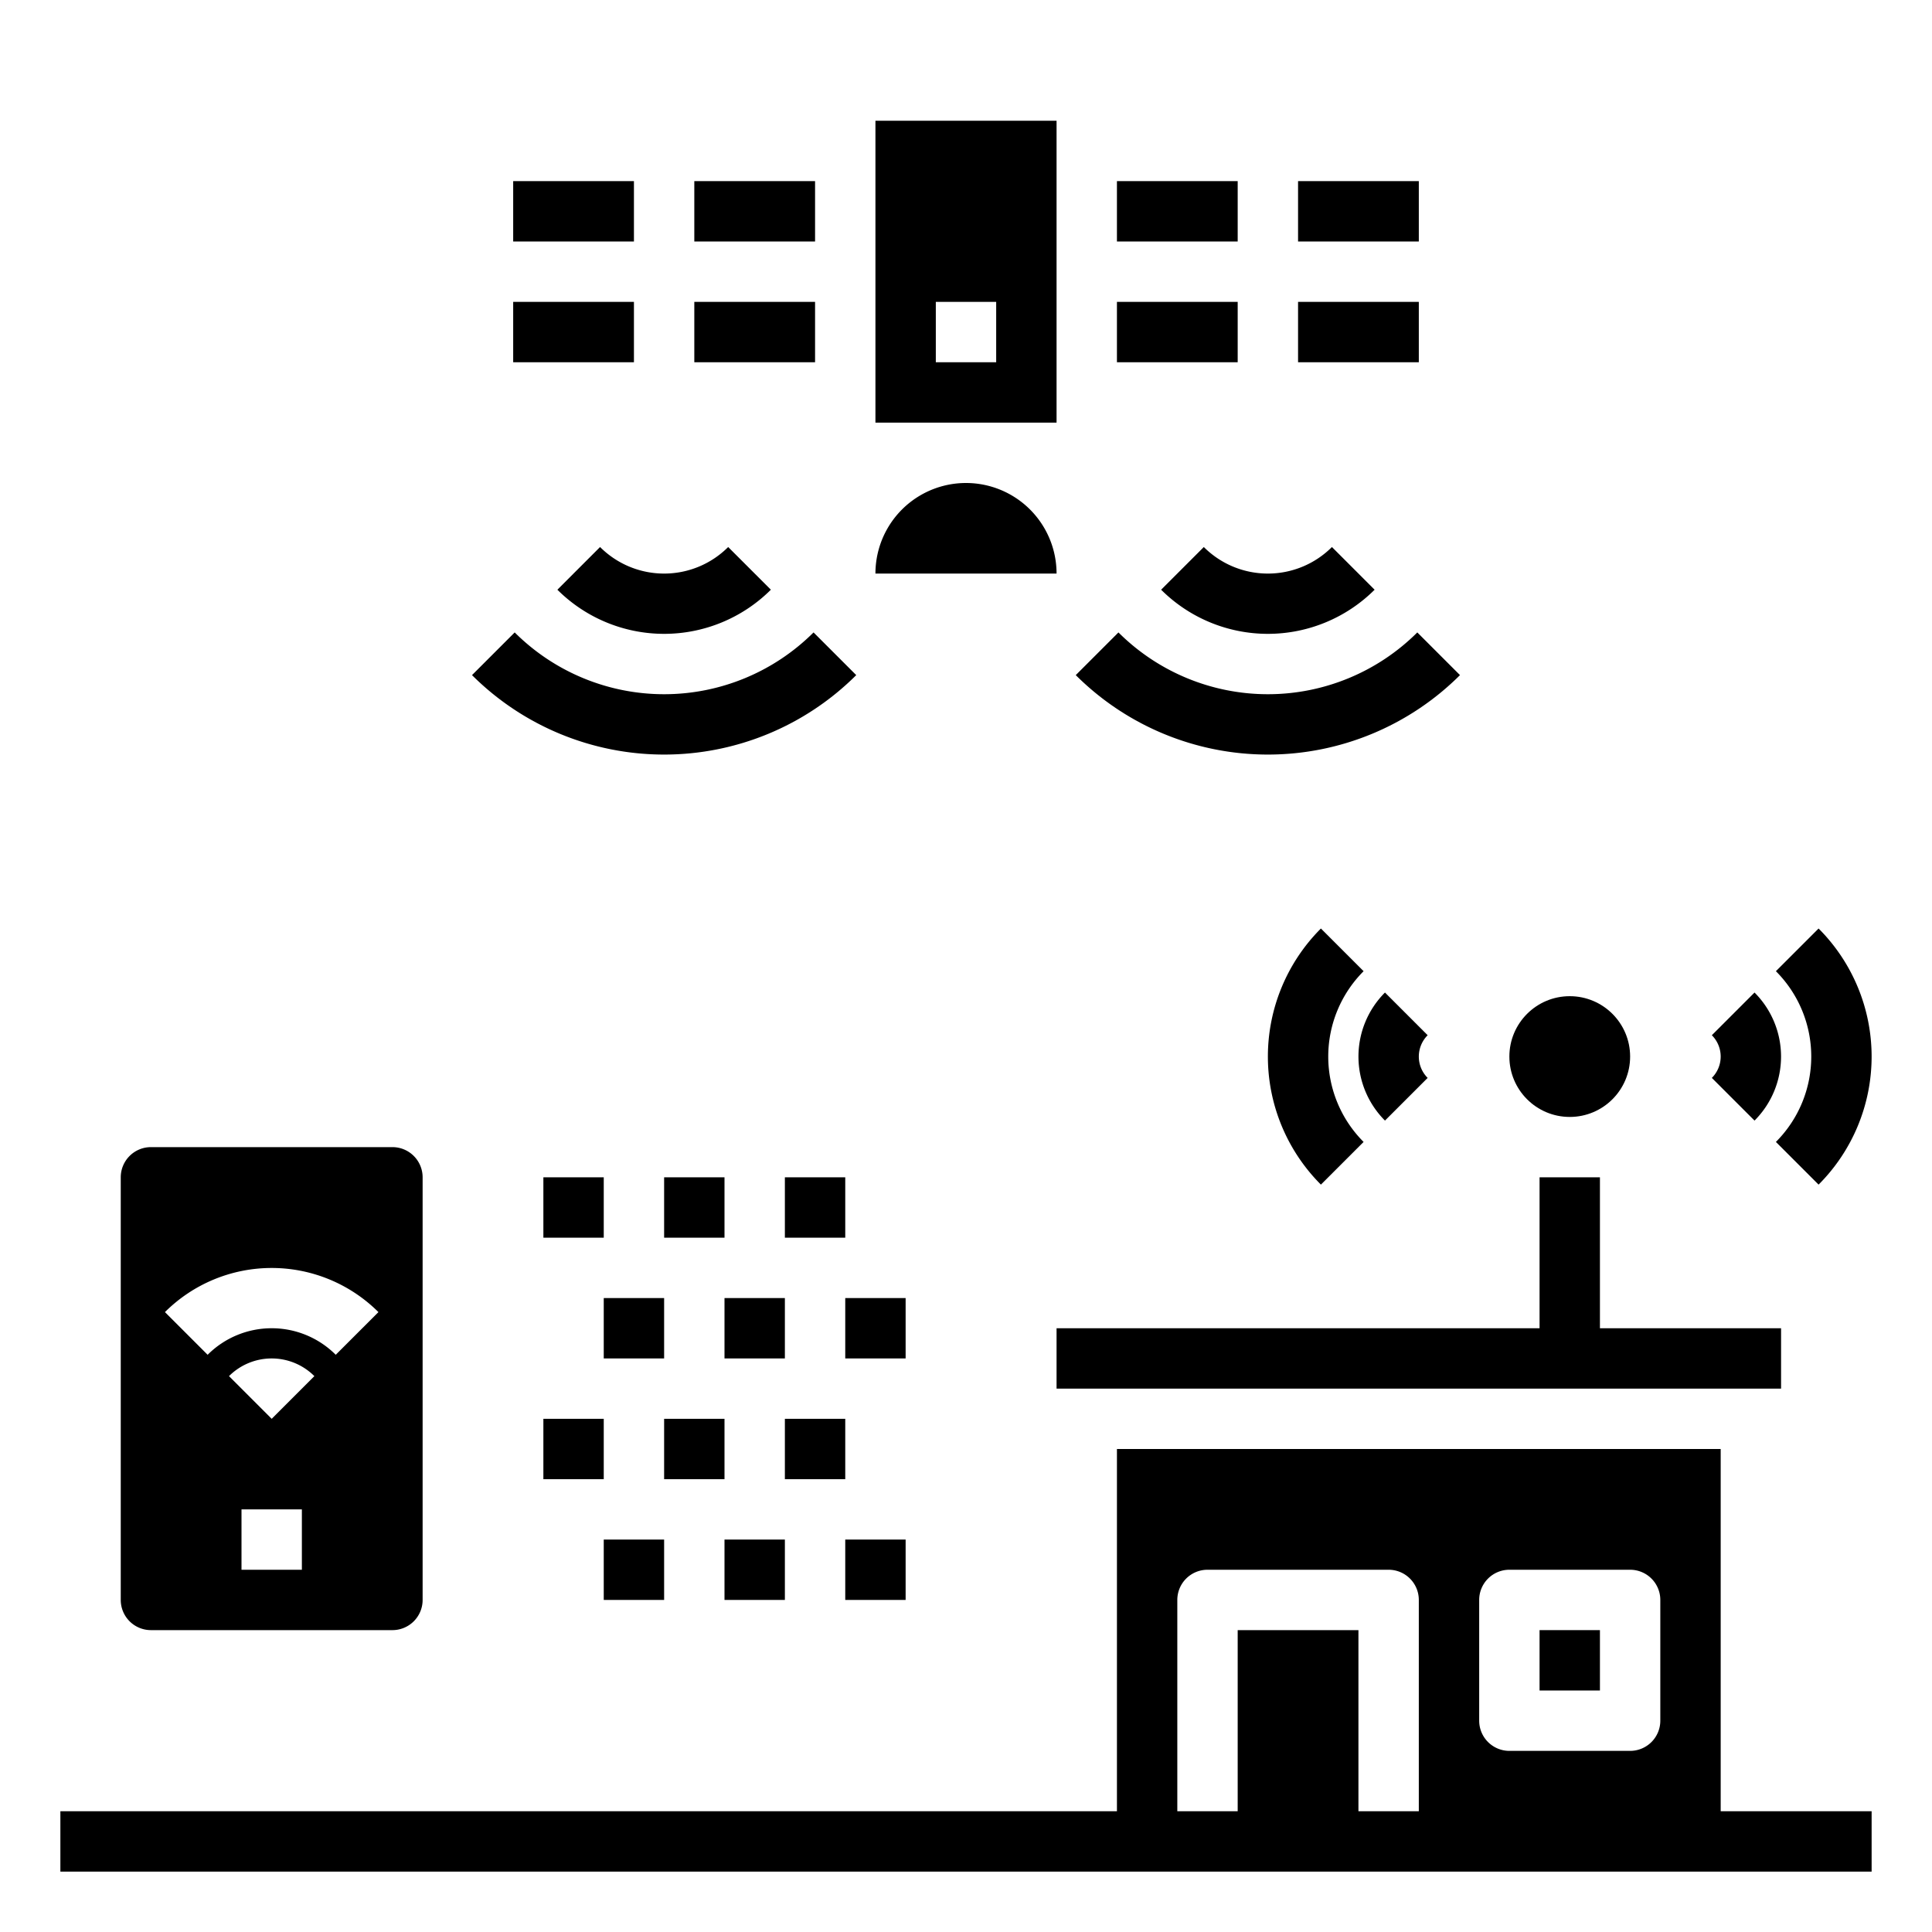 <svg xmlns="http://www.w3.org/2000/svg" viewBox="0 0 64 64" x="0px" y="0px"><g><circle cx="52" cy="35" r="2"></circle><path d="M29,19h6a3,3,0,0,0-6,0Z"></path><path d="M25.536,19.535l-1.414-1.414a3,3,0,0,1-4.244,0l-1.414,1.414a5.007,5.007,0,0,0,7.072,0Z"></path><path d="M15.636,22.364a9.01,9.01,0,0,0,12.728,0L26.95,20.95a7.009,7.009,0,0,1-9.9,0Z"></path><path d="M45.536,19.535l-1.414-1.414a3,3,0,0,1-4.244,0l-1.414,1.414a5.007,5.007,0,0,0,7.072,0Z"></path><path d="M46.95,20.95a7.009,7.009,0,0,1-9.9,0l-1.414,1.414a9.01,9.01,0,0,0,12.728,0Z"></path><rect x="37" y="6" width="4" height="2"></rect><rect x="43" y="6" width="4" height="2"></rect><rect x="43" y="10" width="4" height="2"></rect><rect x="37" y="10" width="4" height="2"></rect><rect x="23" y="6" width="4" height="2"></rect><rect x="17" y="10" width="4" height="2"></rect><rect x="23" y="10" width="4" height="2"></rect><path d="M35,14V4H29V14Zm-4-4h2v2H31Z"></path><rect x="17" y="6" width="4" height="2"></rect><path d="M45.879,32.879a3,3,0,0,0,0,4.242l1.414-1.414a1,1,0,0,1,0-1.414Z"></path><path d="M45.171,32.172l-1.414-1.414a6,6,0,0,0,0,8.484l1.414-1.414a4,4,0,0,1,0-5.656Z"></path><rect x="51" y="54" width="2" height="2"></rect><polygon points="59 44 53 44 53 39 51 39 51 44 35 44 35 46 59 46 59 44"></polygon><path d="M57,60V48H37V60H2v2H62V60ZM47,60H45V54H41v6H39V53a1,1,0,0,1,1-1h6a1,1,0,0,1,1,1Zm8-3a1,1,0,0,1-1,1H50a1,1,0,0,1-1-1V53a1,1,0,0,1,1-1h4a1,1,0,0,1,1,1Z"></path><path d="M58.121,37.121a3,3,0,0,0,0-4.242l-1.414,1.414a1,1,0,0,1,0,1.414Z"></path><path d="M58.829,37.828l1.414,1.414a6,6,0,0,0,0-8.484l-1.414,1.414a4,4,0,0,1,0,5.656Z"></path><path d="M5,54h8a1,1,0,0,0,1-1V39a1,1,0,0,0-1-1H5a1,1,0,0,0-1,1V53A1,1,0,0,0,5,54Zm5-2H8V50h2ZM9,47,7.586,45.586a2,2,0,0,1,2.828,0Zm3.536-3.535-1.414,1.414a3,3,0,0,0-4.244,0L5.464,43.465A5.008,5.008,0,0,1,12.536,43.465Z"></path><rect x="18" y="39" width="2" height="2"></rect><rect x="22" y="39" width="2" height="2"></rect><rect x="26" y="39" width="2" height="2"></rect><rect x="20" y="43" width="2" height="2"></rect><rect x="24" y="43" width="2" height="2"></rect><rect x="28" y="43" width="2" height="2"></rect><rect x="18" y="47" width="2" height="2"></rect><rect x="22" y="47" width="2" height="2"></rect><rect x="26" y="47" width="2" height="2"></rect><rect x="20" y="51" width="2" height="2"></rect><rect x="24" y="51" width="2" height="2"></rect><rect x="28" y="51" width="2" height="2"></rect></g></svg>